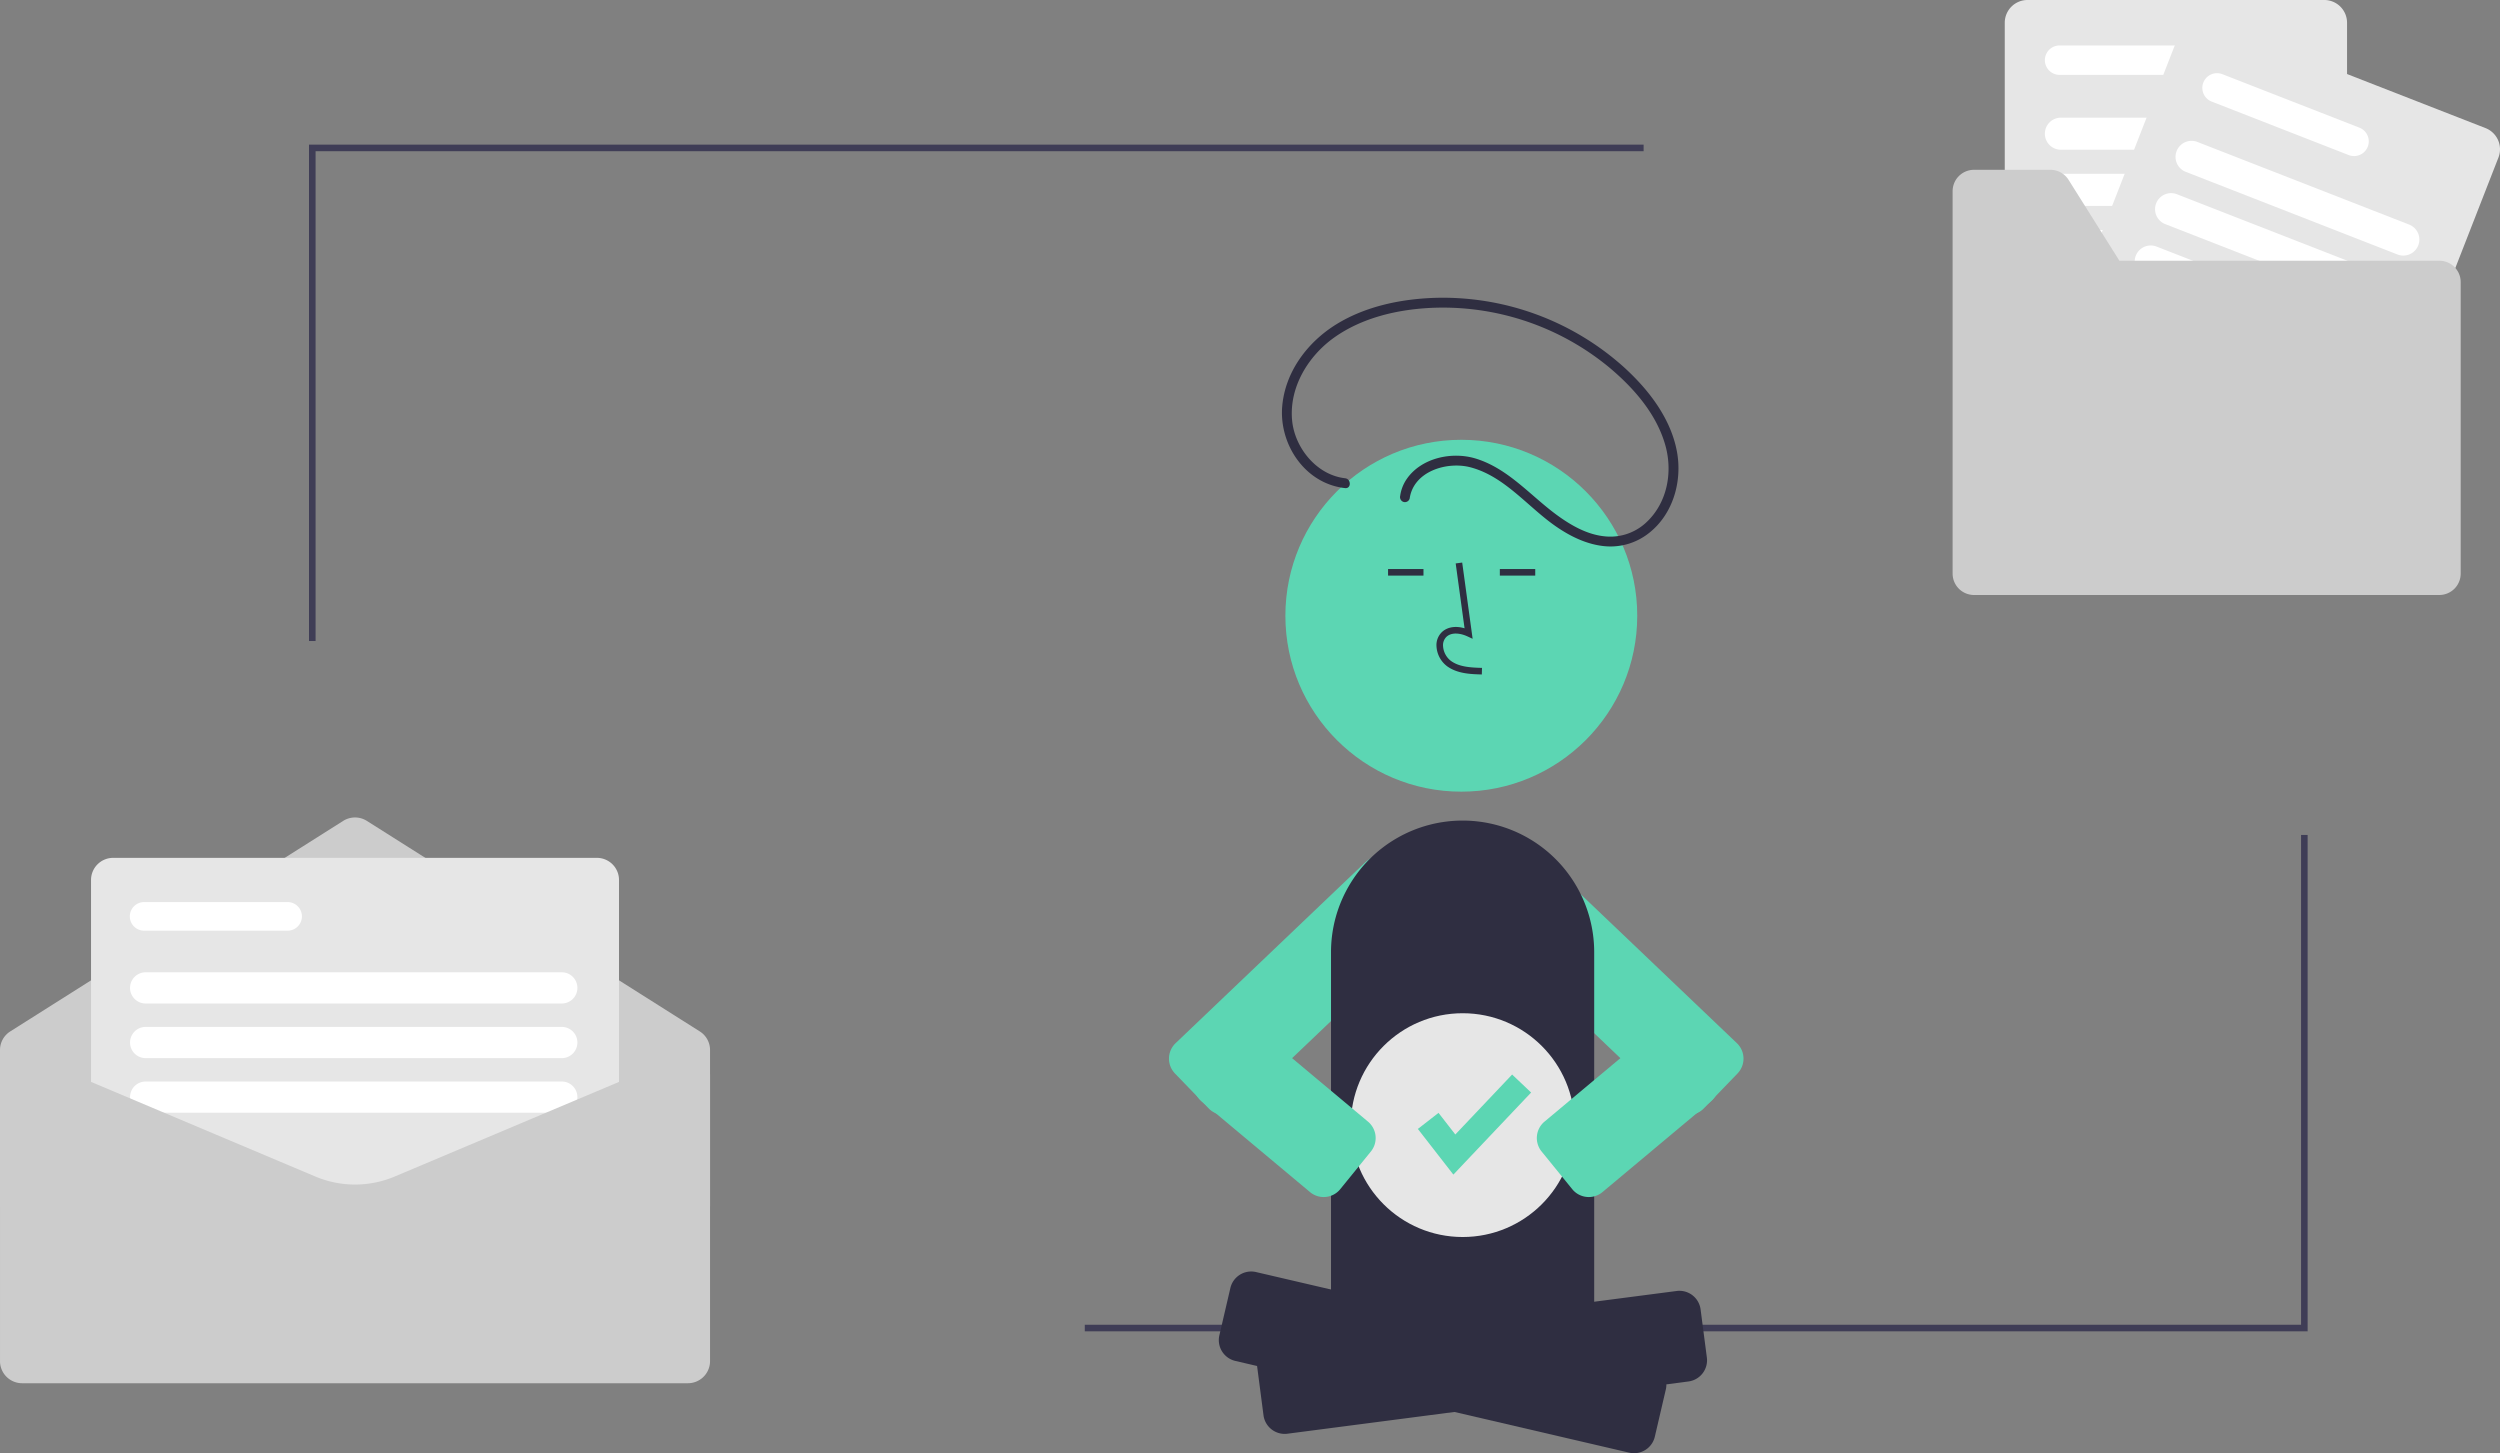 <svg id="bb97989e-6518-4177-8ad0-b3a48a9375a0" data-name="Layer 1" xmlns="http://www.w3.org/2000/svg" width="760.519" height="442.078" viewBox="0 0 760.519 442.078"><rect x="0" y="0" width="760.519" height="442.078" fill="#808080" stroke="none"/><path d="M592.102,568.124a6.481,6.481,0,0,1-4.678-1.983L577.173,555.522a6.508,6.508,0,0,1,.162-9.191l57.515-54.849a10.787,10.787,0,0,1,15.154.313l4.383,4.54a10.63,10.63,0,0,1,3,7.62,10.767,10.767,0,0,1-3.314,7.554l-57.461,54.797A6.474,6.474,0,0,1,592.102,568.124Z" transform="translate(-219.74 -228.961)" fill="#5cd6b3"/><path d="M733.379,568.124a6.48,6.48,0,0,1-4.513-1.82L671.407,511.508a10.767,10.767,0,0,1-3.314-7.554,10.629,10.629,0,0,1,3-7.62l4.383-4.54a10.786,10.786,0,0,1,15.154-.313l57.513,54.847a6.508,6.508,0,0,1,.165,9.193l-.36-.347.36.347L738.057,566.141A6.481,6.481,0,0,1,733.379,568.124Z" transform="translate(-219.74 -228.961)" fill="#5cd6b3"/><path d="M435.74,595.95h-216V548.403a6.691,6.691,0,0,1,3.131-5.684l101.275-64.042a6.756,6.756,0,0,1,7.189,0l101.275,64.042a6.691,6.691,0,0,1,3.131,5.684Z" transform="translate(-219.74 -228.961)" fill="#ccc"/><polygon points="702 405 330 405 330 403 700 403 700 254 702 254 702 405" fill="#3f3d56"/><polygon points="96 195 94 195 94 44 500 44 500 46 96 46 96 195" fill="#3f3d56"/><path d="M401.323,599.115H254.158a6.733,6.733,0,0,1-6.725-6.725V496.653a6.733,6.733,0,0,1,6.725-6.725H401.323a6.733,6.733,0,0,1,6.725,6.725v95.736A6.733,6.733,0,0,1,401.323,599.115Z" transform="translate(-219.74 -228.961)" fill="#e6e6e6"/><path d="M307.169,512.082H263.652a4.352,4.352,0,1,1,0-8.703h43.516a4.352,4.352,0,1,1,0,8.703Z" transform="translate(-219.74 -228.961)" fill="#fff"/><path d="M390.641,534.236H264.048a4.747,4.747,0,0,1,0-9.495H390.641a4.747,4.747,0,0,1,0,9.495Z" transform="translate(-219.74 -228.961)" fill="#fff"/><path d="M390.641,550.851H264.048a4.747,4.747,0,1,1,0-9.495H390.641a4.747,4.747,0,1,1,0,9.495Z" transform="translate(-219.74 -228.961)" fill="#fff"/><path d="M390.641,567.466H264.048a4.747,4.747,0,0,1,0-9.495H390.641a4.747,4.747,0,0,1,0,9.495Z" transform="translate(-219.74 -228.961)" fill="#fff"/><path d="M429.015,649.752H226.466a6.733,6.733,0,0,1-6.725-6.725v-87.033a6.733,6.733,0,0,1,6.725-6.725l.154.031,89.117,37.596a31.064,31.064,0,0,0,24.008,0L428.935,549.269h.08a6.733,6.733,0,0,1,6.725,6.725v87.033A6.733,6.733,0,0,1,429.015,649.752Z" transform="translate(-219.74 -228.961)" fill="#ccc"/><path d="M926.814,341.222H836.518a6.922,6.922,0,0,1-6.915-6.915V235.876a6.922,6.922,0,0,1,6.915-6.915h90.297a6.922,6.922,0,0,1,6.915,6.915V334.307A6.922,6.922,0,0,1,926.814,341.222Z" transform="translate(-219.74 -228.961)" fill="#e6e6e6"/><path d="M891.021,251.738H846.28a4.474,4.474,0,1,1,0-8.948h44.742a4.474,4.474,0,0,1,0,8.948Z" transform="translate(-219.74 -228.961)" fill="#fff"/><path d="M915.832,274.516H846.686a4.881,4.881,0,1,1,0-9.762h69.146a4.881,4.881,0,0,1,0,9.762Z" transform="translate(-219.74 -228.961)" fill="#fff"/><path d="M915.832,291.599H846.686a4.881,4.881,0,0,1,0-9.762h69.146a4.881,4.881,0,0,1,0,9.762Z" transform="translate(-219.74 -228.961)" fill="#fff"/><path d="M915.832,308.682H846.686a4.881,4.881,0,1,1,0-9.762h69.146a4.881,4.881,0,0,1,0,9.762Z" transform="translate(-219.74 -228.961)" fill="#fff"/><path d="M935.041,372.506l-84.116-32.832a6.922,6.922,0,0,1-3.927-8.955l35.79-91.694a6.922,6.922,0,0,1,8.955-3.927L975.859,267.929a6.922,6.922,0,0,1,3.927,8.955l-35.79,91.694A6.922,6.922,0,0,1,935.041,372.506Z" transform="translate(-219.74 -228.961)" fill="#e6e6e6"/><path d="M934.234,276.133l-41.679-16.268a4.474,4.474,0,0,1,3.254-8.336l41.679,16.268a4.474,4.474,0,0,1-3.254,8.336Z" transform="translate(-219.74 -228.961)" fill="#fff"/><path d="M949.065,306.373l-64.413-25.141a4.881,4.881,0,0,1,3.549-9.094l64.413,25.141a4.881,4.881,0,1,1-3.549,9.094Z" transform="translate(-219.74 -228.961)" fill="#fff"/><path d="M942.853,322.287l-64.413-25.141a4.881,4.881,0,1,1,3.549-9.094L946.403,313.193a4.881,4.881,0,0,1-3.549,9.094Z" transform="translate(-219.74 -228.961)" fill="#fff"/><path d="M936.642,338.201l-64.413-25.141a4.881,4.881,0,0,1,3.549-9.094l64.413,25.141a4.881,4.881,0,0,1-3.549,9.094Z" transform="translate(-219.74 -228.961)" fill="#fff"/><path d="M961.794,308.276h-97.316l-15.472-24.614a6.508,6.508,0,0,0-5.51-3.045h-23.249a6.508,6.508,0,0,0-6.508,6.508V403.453a6.508,6.508,0,0,0,6.508,6.508H961.794a6.508,6.508,0,0,0,6.508-6.508V314.783A6.508,6.508,0,0,0,961.794,308.276Z" transform="translate(-219.74 -228.961)" fill="#ccc"/><path d="M415.435,358.154h59a6,6,0,0,1,6,6v26.25a35.5,35.5,0,0,1-35.5,35.5h-0a35.5,35.5,0,0,1-35.5-35.5V364.154a6,6,0,0,1,6-6Z" fill="#2f2e41"/><path d="M698.206,634.062h-67.062a6.507,6.507,0,0,1-6.5-6.5V518.618a40.031,40.031,0,0,1,80.062,0V627.562A6.507,6.507,0,0,1,698.206,634.062Z" transform="translate(-219.74 -228.961)" fill="#2f2e41"/><circle cx="444.543" cy="187.309" r="53.519" fill="#5cd6b3"/><path d="M670.521,434.139c-3.306-.092-7.421-.208-10.59-2.522a8.133,8.133,0,0,1-3.2-6.073,5.471,5.471,0,0,1,1.86-4.493c1.656-1.398,4.073-1.728,6.678-.961l-2.699-19.726,1.981-.271,3.173,23.19-1.655-.759c-1.918-.88-4.552-1.327-6.188.055a3.514,3.514,0,0,0-1.153,2.895,6.147,6.147,0,0,0,2.381,4.528c2.466,1.802,5.746,2.034,9.466,2.139Z" transform="translate(-219.74 -228.961)" fill="#2f2e41"/><rect x="422.26" y="173.104" width="10.772" height="2" fill="#2f2e41"/><rect x="456.26" y="173.104" width="10.772" height="2" fill="#2f2e41"/><path d="M716.833,671.039a6.534,6.534,0,0,1-1.486-.172L595.539,642.966a6.5,6.5,0,0,1-4.857-7.805l3.348-14.375a6.5,6.5,0,0,1,7.805-4.856l119.808,27.901a6.5,6.5,0,0,1,4.856,7.805l-3.348,14.375a6.506,6.506,0,0,1-6.318,5.028Z" transform="translate(-219.74 -228.961)" fill="#2f2e41"/><path d="M610.548,665.164a6.511,6.511,0,0,1-6.442-5.661L602.2,644.867a6.508,6.508,0,0,1,5.606-7.285l121.983-15.892a6.5,6.5,0,0,1,7.285,5.605l1.907,14.636a6.5,6.5,0,0,1-5.606,7.285L611.392,665.108A6.501,6.501,0,0,1,610.548,665.164Z" transform="translate(-219.74 -228.961)" fill="#2f2e41"/><path d="M628.927,374.447c-8.674-.989-15.392-9.3-16.13-17.733-.878-10.032,4.965-19.56,12.98-25.19,8.382-5.887,18.826-8.346,28.93-8.887a79.51,79.51,0,0,1,54.348,17.914c7.571,6.288,14.643,14.299,17.323,23.974,2.328,8.403.433,17.922-6.325,23.807a15.976,15.976,0,0,1-12.26,3.775c-5.244-.544-10.082-3.302-14.27-6.347-8.147-5.923-14.835-14.175-24.76-17.271-7.278-2.27-16.722-.272-21.169,6.309a11.979,11.979,0,0,0-1.913,5.019,1.553,1.553,0,0,0,1.048,1.845,1.509,1.509,0,0,0,1.845-1.048c1.168-8.289,11.36-11.383,18.513-9.489,10.429,2.76,17.429,12.066,25.985,17.979,4.498,3.109,9.615,5.594,15.132,6.04a18.791,18.791,0,0,0,13.203-4.056c7.31-5.772,10.105-15.699,8.489-24.637-1.872-10.35-8.838-19.221-16.482-26.089a82.447,82.447,0,0,0-56.344-20.814c-10.574.243-21.606,2.426-30.715,8.014-8.836,5.421-15.665,14.49-16.558,25.032-.786,9.279,4.193,18.984,12.738,23.049a19.949,19.949,0,0,0,6.392,1.804c1.915.218,1.899-2.783,0-3Z" transform="translate(-219.74 -228.961)" fill="#2f2e41"/><circle cx="444.963" cy="342.271" r="34.037" fill="#e6e6e6"/><polygon points="442.126 357.321 431.324 343.43 437.606 338.544 442.72 345.12 460 326.881 465.778 332.355 442.126 357.321" fill="#5cd6b3"/><path d="M703.077,593.11a6.613,6.613,0,0,1-.679-.035,6.457,6.457,0,0,1-4.376-2.365l-9.311-11.453a6.5,6.5,0,0,1,.943-9.144l32.946-27.556a6.509,6.509,0,0,1,9.149.938l9.311,11.452a6.5,6.5,0,0,1-.943,9.144l-32.946,27.557A6.459,6.459,0,0,1,703.077,593.11Z" transform="translate(-219.74 -228.961)" fill="#5cd6b3"/><path d="M622.403,593.11a6.451,6.451,0,0,1-4.088-1.457l-32.957-27.566a6.5,6.5,0,0,1-.938-9.139l9.311-11.452a6.508,6.508,0,0,1,9.144-.943l32.957,27.566a6.5,6.5,0,0,1,.938,9.139L627.458,590.71a6.457,6.457,0,0,1-4.376,2.365A6.621,6.621,0,0,1,622.403,593.11Z" transform="translate(-219.74 -228.961)" fill="#5cd6b3"/></svg>